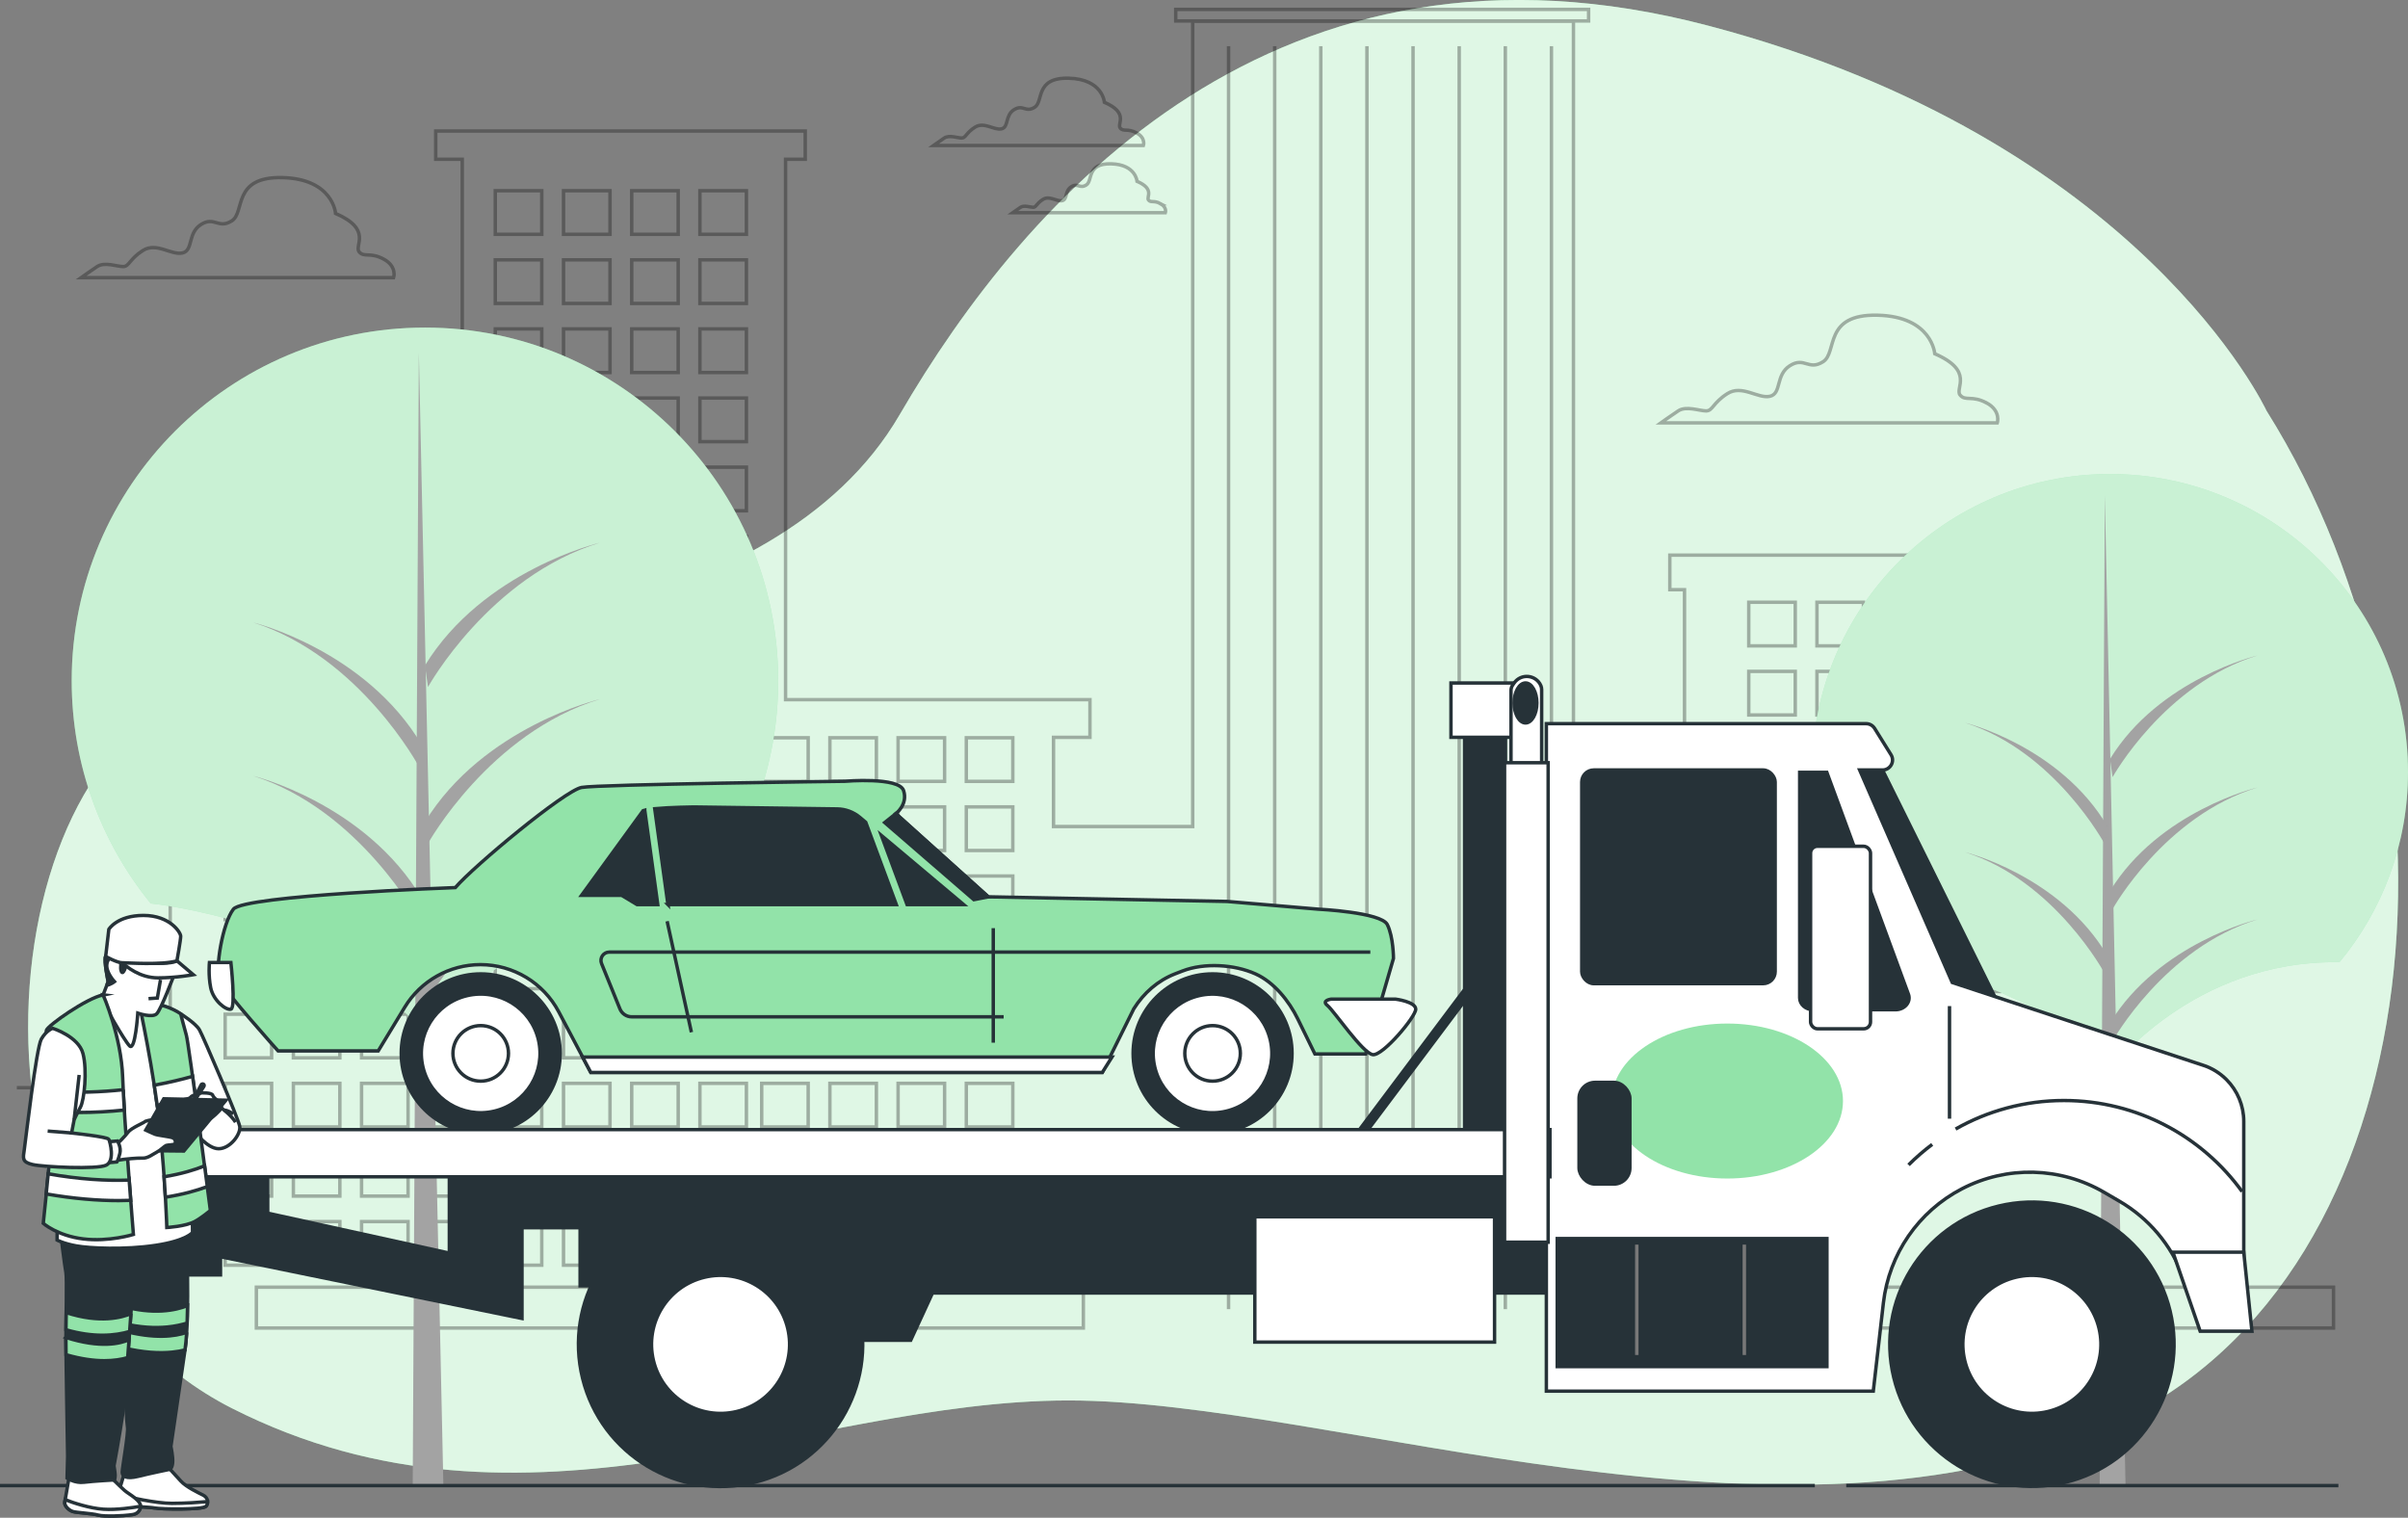 <?xml version="1.0" encoding="UTF-8"?><svg id="Calque_2" xmlns="http://www.w3.org/2000/svg" viewBox="0 0 702.3 442.65"><rect x="0" y="0" width="702.3" height="442.65" fill="#808080" stroke="none"/><defs><style>.cls-1,.cls-2,.cls-3,.cls-4,.cls-5,.cls-6,.cls-7{stroke-miterlimit:10;}.cls-1,.cls-3,.cls-4,.cls-5,.cls-7{stroke:#263238;}.cls-1,.cls-8,.cls-9{fill:#fff;}.cls-2{stroke:#000;}.cls-2,.cls-5,.cls-6,.cls-7{fill:none;}.cls-3{fill:#263238;}.cls-4,.cls-10{fill:#92e3a9;}.cls-8{opacity:.5;}.cls-9{opacity:.7;}.cls-11{opacity:.3;}.cls-5{stroke-linecap:round;stroke-width:3px;}.cls-6{stroke:#787878;}.cls-12{fill:#a3a3a3;}</style></defs><g id="Background_Simple"><path class="cls-10" d="m661.03,119.79s-36.66-79.04-162.66-112.26c-126-33.22-199.31,50.4-235.97,113.4-36.66,63-140.89,66.44-202.75,81.33-61.86,14.89-77.89,164.95,8.02,208.48,85.91,43.53,167.24-2.29,243.99-2.29s209.62,50.4,304.7,6.87c95.07-43.53,106.53-197.02,44.67-295.53Z"/><path class="cls-9" d="m661.03,119.79s-36.66-79.04-162.66-112.26c-126-33.22-199.31,50.4-235.97,113.4-36.66,63-140.89,66.44-202.75,81.33-61.86,14.89-77.89,164.95,8.02,208.48,85.91,43.53,167.24-2.29,243.99-2.29s209.62,50.4,304.7,6.87c95.07-43.53,106.53-197.02,44.67-295.53Z"/></g><g id="Clouds"><g class="cls-11"><path class="cls-2" d="m579.4,117.52c-4.27-2.33-6.2-.39-7.75-2.33-1.55-1.94,4.26-6.98-7.37-12.02,0,0-.78-10.86-16.67-11.24-15.9-.39-11.63,10.86-15.9,13.57-4.27,2.71-5.43-1.55-9.69,1.16-4.27,2.71-2.33,8.14-5.82,8.92-3.49.78-8.14-3.49-12.41-.78-4.26,2.71-4.26,5.04-6.2,5.04s-5.82-1.55-8.14,0c-2.33,1.55-5.04,3.49-5.04,3.49h98.1s1.16-3.49-3.1-5.82Z"/></g><g class="cls-11"><path class="cls-2" d="m338.48,59.4c-1.94-1.06-2.82-.18-3.52-1.06-.7-.88,1.94-3.17-3.34-5.46,0,0-.35-4.93-7.57-5.1-7.22-.18-5.28,4.93-7.22,6.16-1.94,1.23-2.46-.7-4.4.53-1.94,1.23-1.06,3.7-2.64,4.05-1.58.35-3.7-1.58-5.63-.35-1.94,1.23-1.94,2.29-2.82,2.29s-2.64-.7-3.7,0c-1.06.7-2.29,1.58-2.29,1.58h44.53s.53-1.58-1.41-2.64Z"/></g><g class="cls-11"><path class="cls-2" d="m111.92,75.58c-3.96-2.16-5.76-.36-7.2-2.16-1.44-1.8,3.96-6.48-6.85-11.17,0,0-.72-10.09-15.49-10.45-14.77-.36-10.81,10.09-14.77,12.61-3.96,2.52-5.04-1.44-9.01,1.08-3.96,2.52-2.16,7.57-5.4,8.29-3.24.72-7.57-3.24-11.53-.72-3.96,2.52-3.96,4.68-5.76,4.68s-5.4-1.44-7.57,0c-2.16,1.44-4.68,3.24-4.68,3.24h91.14s1.08-3.24-2.88-5.4Z"/></g><g class="cls-11"><path class="cls-2" d="m331.54,38.78c-2.66-1.45-3.87-.24-4.84-1.45-.97-1.21,2.66-4.36-4.6-7.5,0,0-.48-6.78-10.41-7.02-9.92-.24-7.26,6.78-9.92,8.47-2.66,1.69-3.39-.97-6.05.73-2.66,1.69-1.45,5.08-3.63,5.57-2.18.48-5.08-2.18-7.74-.48-2.66,1.69-2.66,3.15-3.87,3.15s-3.63-.97-5.08,0c-1.45.97-3.15,2.18-3.15,2.18h61.23s.73-2.18-1.94-3.63Z"/></g></g><g id="Buildings"><g class="cls-11"><rect class="cls-2" x="103.53" y="191.88" width="13.9" height="12.27"/><rect class="cls-2" x="88.5" y="199.3" width="5.64" height="4.84"/><polyline class="cls-2" points="659.65 269.35 606.95 269.35 606.95 171.99 610.47 171.99 610.47 161.91 487.01 161.91 487.01 171.99 491.29 171.99 491.29 316.78 458.9 316.78 458.9 6.14 347.86 6.14 347.86 241.06 307.26 241.06 307.26 215.05 317.89 215.05 317.89 204.06 229.11 204.06 229.11 46.45 234.85 46.45 234.85 38.21 127.08 38.21 127.08 46.45 134.81 46.45 134.81 204.33 49.64 204.33 49.64 317.23 4.91 317.23"/><rect class="cls-2" x="342.91" y="2.74" width="120.41" height="3.37"/><rect class="cls-2" x="144.45" y="55.62" width="13.56" height="12.72"/><rect class="cls-2" x="164.35" y="55.62" width="13.56" height="12.72"/><rect class="cls-2" x="184.24" y="55.62" width="13.56" height="12.72"/><rect class="cls-2" x="204.13" y="55.62" width="13.56" height="12.72"/><rect class="cls-2" x="144.45" y="75.78" width="13.56" height="12.72"/><rect class="cls-2" x="164.35" y="75.78" width="13.56" height="12.72"/><rect class="cls-2" x="184.24" y="75.78" width="13.56" height="12.72"/><rect class="cls-2" x="204.13" y="75.78" width="13.56" height="12.72"/><rect class="cls-2" x="144.45" y="95.93" width="13.56" height="12.72"/><rect class="cls-2" x="164.35" y="95.93" width="13.56" height="12.72"/><rect class="cls-2" x="184.24" y="95.93" width="13.56" height="12.72"/><rect class="cls-2" x="204.13" y="95.93" width="13.56" height="12.72"/><rect class="cls-2" x="144.45" y="116.09" width="13.56" height="12.72"/><rect class="cls-2" x="164.35" y="116.09" width="13.56" height="12.72"/><rect class="cls-2" x="184.24" y="116.09" width="13.56" height="12.72"/><rect class="cls-2" x="204.13" y="116.09" width="13.56" height="12.72"/><rect class="cls-2" x="144.45" y="136.25" width="13.56" height="12.72"/><rect class="cls-2" x="164.35" y="136.25" width="13.56" height="12.72"/><rect class="cls-2" x="184.24" y="136.25" width="13.56" height="12.72"/><rect class="cls-2" x="204.13" y="136.25" width="13.56" height="12.72"/><rect class="cls-2" x="144.45" y="156.41" width="13.56" height="12.72"/><rect class="cls-2" x="164.35" y="156.41" width="13.56" height="12.72"/><rect class="cls-2" x="184.24" y="156.41" width="13.56" height="12.72"/><rect class="cls-2" x="204.13" y="156.41" width="13.56" height="12.72"/><rect class="cls-2" x="144.45" y="176.57" width="13.56" height="12.72"/><rect class="cls-2" x="164.35" y="176.57" width="13.56" height="12.72"/><rect class="cls-2" x="184.24" y="176.57" width="13.56" height="12.72"/><rect class="cls-2" x="204.13" y="176.57" width="13.56" height="12.72"/><rect class="cls-2" x="144.45" y="196.73" width="13.56" height="12.72"/><rect class="cls-2" x="164.35" y="196.73" width="13.56" height="12.72"/><rect class="cls-2" x="184.24" y="196.73" width="13.56" height="12.72"/><rect class="cls-2" x="204.13" y="196.73" width="13.56" height="12.72"/><rect class="cls-2" x="144.45" y="215.17" width="13.56" height="12.72"/><rect class="cls-2" x="164.35" y="215.17" width="13.56" height="12.72"/><rect class="cls-2" x="184.24" y="215.17" width="13.56" height="12.72"/><rect class="cls-2" x="204.13" y="215.17" width="13.56" height="12.72"/><rect class="cls-2" x="144.45" y="235.33" width="13.56" height="12.72"/><rect class="cls-2" x="164.35" y="235.33" width="13.56" height="12.72"/><rect class="cls-2" x="184.24" y="235.33" width="13.56" height="12.72"/><rect class="cls-2" x="204.13" y="235.33" width="13.56" height="12.72"/><rect class="cls-2" x="144.45" y="255.49" width="13.56" height="12.72"/><rect class="cls-2" x="164.35" y="255.49" width="13.56" height="12.72"/><rect class="cls-2" x="184.24" y="255.49" width="13.56" height="12.72"/><rect class="cls-2" x="204.13" y="255.49" width="13.56" height="12.72"/><rect class="cls-2" x="144.45" y="275.64" width="13.56" height="12.72"/><rect class="cls-2" x="164.35" y="275.64" width="13.56" height="12.72"/><rect class="cls-2" x="184.24" y="275.64" width="13.56" height="12.72"/><rect class="cls-2" x="204.13" y="275.64" width="13.56" height="12.72"/><rect class="cls-2" x="144.45" y="295.8" width="13.56" height="12.72"/><rect class="cls-2" x="164.35" y="295.8" width="13.56" height="12.72"/><rect class="cls-2" x="184.24" y="295.8" width="13.56" height="12.72"/><rect class="cls-2" x="204.13" y="295.8" width="13.56" height="12.72"/><rect class="cls-2" x="144.45" y="315.96" width="13.56" height="12.72"/><rect class="cls-2" x="164.35" y="315.96" width="13.56" height="12.72"/><rect class="cls-2" x="184.24" y="315.96" width="13.56" height="12.72"/><rect class="cls-2" x="204.13" y="315.96" width="13.56" height="12.72"/><rect class="cls-2" x="144.45" y="336.12" width="13.56" height="12.72"/><rect class="cls-2" x="164.35" y="336.12" width="13.56" height="12.72"/><rect class="cls-2" x="184.24" y="336.12" width="13.56" height="12.72"/><rect class="cls-2" x="204.13" y="336.12" width="13.56" height="12.72"/><rect class="cls-2" x="144.45" y="356.28" width="13.56" height="12.72"/><rect class="cls-2" x="164.35" y="356.28" width="13.56" height="12.72"/><rect class="cls-2" x="184.24" y="356.28" width="13.56" height="12.72"/><rect class="cls-2" x="204.13" y="356.28" width="13.56" height="12.72"/><rect class="cls-2" x="222.15" y="215.17" width="13.56" height="12.72"/><rect class="cls-2" x="242.04" y="215.17" width="13.56" height="12.72"/><rect class="cls-2" x="261.93" y="215.17" width="13.56" height="12.72"/><rect class="cls-2" x="281.83" y="215.17" width="13.56" height="12.72"/><rect class="cls-2" x="222.15" y="235.33" width="13.56" height="12.72"/><rect class="cls-2" x="242.04" y="235.33" width="13.56" height="12.72"/><rect class="cls-2" x="261.93" y="235.33" width="13.56" height="12.72"/><rect class="cls-2" x="281.83" y="235.33" width="13.56" height="12.72"/><rect class="cls-2" x="222.15" y="255.49" width="13.56" height="12.72"/><rect class="cls-2" x="242.04" y="255.49" width="13.56" height="12.72"/><rect class="cls-2" x="261.93" y="255.49" width="13.56" height="12.72"/><rect class="cls-2" x="281.83" y="255.49" width="13.56" height="12.72"/><rect class="cls-2" x="222.15" y="275.64" width="13.56" height="12.72"/><rect class="cls-2" x="242.04" y="275.64" width="13.56" height="12.72"/><rect class="cls-2" x="261.93" y="275.64" width="13.56" height="12.72"/><rect class="cls-2" x="281.83" y="275.64" width="13.56" height="12.72"/><rect class="cls-2" x="222.15" y="295.8" width="13.56" height="12.72"/><rect class="cls-2" x="242.04" y="295.8" width="13.56" height="12.72"/><rect class="cls-2" x="261.93" y="295.8" width="13.56" height="12.72"/><rect class="cls-2" x="281.83" y="295.8" width="13.56" height="12.72"/><rect class="cls-2" x="222.15" y="315.96" width="13.56" height="12.72"/><rect class="cls-2" x="242.04" y="315.96" width="13.56" height="12.72"/><rect class="cls-2" x="261.93" y="315.96" width="13.56" height="12.72"/><rect class="cls-2" x="281.83" y="315.96" width="13.56" height="12.72"/><rect class="cls-2" x="222.15" y="336.12" width="13.56" height="12.72"/><rect class="cls-2" x="242.04" y="336.12" width="13.56" height="12.72"/><rect class="cls-2" x="261.93" y="336.12" width="13.56" height="12.72"/><rect class="cls-2" x="281.83" y="336.12" width="13.56" height="12.72"/><rect class="cls-2" x="222.15" y="356.28" width="13.56" height="12.72"/><rect class="cls-2" x="242.04" y="356.28" width="13.56" height="12.72"/><rect class="cls-2" x="261.93" y="356.28" width="13.56" height="12.72"/><rect class="cls-2" x="281.83" y="356.28" width="13.56" height="12.72"/><rect class="cls-2" x="65.66" y="215.17" width="13.56" height="12.72"/><rect class="cls-2" x="85.56" y="215.17" width="13.56" height="12.72"/><rect class="cls-2" x="105.45" y="215.17" width="13.56" height="12.72"/><rect class="cls-2" x="125.34" y="215.17" width="13.56" height="12.72"/><rect class="cls-2" x="65.66" y="235.33" width="13.56" height="12.72"/><rect class="cls-2" x="85.56" y="235.33" width="13.56" height="12.72"/><rect class="cls-2" x="105.45" y="235.33" width="13.56" height="12.72"/><rect class="cls-2" x="125.34" y="235.33" width="13.56" height="12.72"/><rect class="cls-2" x="65.66" y="255.49" width="13.56" height="12.72"/><rect class="cls-2" x="85.56" y="255.49" width="13.56" height="12.72"/><rect class="cls-2" x="105.45" y="255.49" width="13.56" height="12.72"/><rect class="cls-2" x="125.34" y="255.49" width="13.56" height="12.72"/><rect class="cls-2" x="65.66" y="275.64" width="13.56" height="12.72"/><rect class="cls-2" x="85.56" y="275.64" width="13.56" height="12.72"/><rect class="cls-2" x="105.45" y="275.64" width="13.56" height="12.72"/><rect class="cls-2" x="125.34" y="275.64" width="13.56" height="12.72"/><rect class="cls-2" x="65.66" y="295.8" width="13.56" height="12.72"/><rect class="cls-2" x="85.56" y="295.8" width="13.56" height="12.72"/><rect class="cls-2" x="105.45" y="295.8" width="13.56" height="12.72"/><rect class="cls-2" x="125.34" y="295.8" width="13.56" height="12.72"/><rect class="cls-2" x="65.66" y="315.96" width="13.56" height="12.72"/><rect class="cls-2" x="85.56" y="315.96" width="13.56" height="12.72"/><rect class="cls-2" x="105.45" y="315.96" width="13.56" height="12.72"/><rect class="cls-2" x="125.34" y="315.96" width="13.56" height="12.72"/><rect class="cls-2" x="65.66" y="336.12" width="13.56" height="12.72"/><rect class="cls-2" x="85.56" y="336.12" width="13.56" height="12.72"/><rect class="cls-2" x="105.45" y="336.12" width="13.56" height="12.72"/><rect class="cls-2" x="125.34" y="336.12" width="13.56" height="12.72"/><rect class="cls-2" x="65.66" y="356.28" width="13.56" height="12.72"/><rect class="cls-2" x="85.56" y="356.28" width="13.56" height="12.72"/><rect class="cls-2" x="105.45" y="356.28" width="13.56" height="12.72"/><rect class="cls-2" x="125.34" y="356.28" width="13.56" height="12.72"/><rect class="cls-2" x="510.03" y="175.65" width="13.56" height="12.72"/><rect class="cls-2" x="529.92" y="175.65" width="13.56" height="12.72"/><rect class="cls-2" x="549.81" y="175.65" width="13.56" height="12.72"/><rect class="cls-2" x="569.7" y="175.65" width="13.56" height="12.72"/><rect class="cls-2" x="510.03" y="195.81" width="13.56" height="12.72"/><rect class="cls-2" x="529.92" y="195.81" width="13.56" height="12.72"/><rect class="cls-2" x="549.81" y="195.81" width="13.56" height="12.72"/><rect class="cls-2" x="569.7" y="195.81" width="13.56" height="12.72"/><rect class="cls-2" x="510.03" y="215.97" width="13.56" height="12.72"/><rect class="cls-2" x="529.92" y="215.97" width="13.56" height="12.72"/><rect class="cls-2" x="549.81" y="215.97" width="13.56" height="12.72"/><rect class="cls-2" x="569.7" y="215.97" width="13.56" height="12.72"/><rect class="cls-2" x="510.03" y="236.13" width="13.56" height="12.72"/><rect class="cls-2" x="529.92" y="236.13" width="13.56" height="12.72"/><rect class="cls-2" x="549.81" y="236.13" width="13.56" height="12.72"/><rect class="cls-2" x="569.7" y="236.13" width="13.56" height="12.72"/><rect class="cls-2" x="510.03" y="256.29" width="13.56" height="12.72"/><rect class="cls-2" x="529.92" y="256.29" width="13.56" height="12.72"/><rect class="cls-2" x="549.81" y="256.29" width="13.56" height="12.72"/><rect class="cls-2" x="569.7" y="256.29" width="13.56" height="12.72"/><rect class="cls-2" x="510.03" y="276.45" width="13.56" height="12.72"/><rect class="cls-2" x="529.92" y="276.45" width="13.56" height="12.72"/><rect class="cls-2" x="549.81" y="276.45" width="13.56" height="12.72"/><rect class="cls-2" x="569.7" y="276.45" width="13.56" height="12.72"/><rect class="cls-2" x="510.03" y="296.61" width="13.56" height="12.72"/><rect class="cls-2" x="529.92" y="296.61" width="13.56" height="12.72"/><rect class="cls-2" x="549.81" y="296.61" width="13.56" height="12.72"/><rect class="cls-2" x="569.7" y="296.61" width="13.56" height="12.72"/><rect class="cls-2" x="510.03" y="316.77" width="13.56" height="12.72"/><rect class="cls-2" x="529.92" y="316.77" width="13.56" height="12.72"/><rect class="cls-2" x="549.81" y="316.77" width="13.56" height="12.72"/><rect class="cls-2" x="569.7" y="316.77" width="13.56" height="12.72"/><line class="cls-2" x1="358.31" y1="13.47" x2="358.31" y2="381.82"/><line class="cls-2" x1="371.77" y1="13.47" x2="371.77" y2="381.82"/><line class="cls-2" x1="385.22" y1="13.47" x2="385.22" y2="381.82"/><line class="cls-2" x1="398.67" y1="13.47" x2="398.67" y2="381.82"/><line class="cls-2" x1="412.12" y1="13.47" x2="412.12" y2="381.82"/><line class="cls-2" x1="425.58" y1="13.47" x2="425.58" y2="381.82"/><line class="cls-2" x1="439.03" y1="13.47" x2="439.03" y2="381.82"/><line class="cls-2" x1="452.48" y1="13.47" x2="452.48" y2="381.82"/><rect class="cls-2" x="74.77" y="375.41" width="241.19" height="11.91"/><rect class="cls-2" x="463.99" y="375.41" width="216.58" height="11.91"/></g></g><g id="Trees"><path class="cls-10" d="m44.04,263.51s53.01,5.24,79.87,38.1c0,0,28.38-38.07,79.36-37.29,14.79-17.83,23.69-40.73,23.7-65.71.02-56.9-46.09-103.05-102.99-103.07-56.9-.02-103.05,46.09-103.07,102.99,0,24.67,8.66,47.31,23.11,65.05l.02-.09Z"/><path class="cls-8" d="m44.04,263.51s53.01,5.24,79.87,38.1c0,0,28.38-38.07,79.36-37.29,14.79-17.83,23.69-40.73,23.7-65.71.02-56.9-46.09-103.05-102.99-103.07-56.9-.02-103.05,46.09-103.07,102.99,0,24.67,8.66,47.31,23.11,65.05l.02-.09Z"/><polygon class="cls-12" points="122.16 102.82 120.37 433.18 129.31 433.18 122.16 102.82"/><path class="cls-12" d="m124.84,291.6s17.89-32.21,50.1-42.05c0,0-34,8.05-51,35.79l.89,6.26Z"/><path class="cls-12" d="m124.84,200.34s17.89-32.21,50.1-42.05c0,0-34,8.05-51,35.79l.89,6.26Z"/><path class="cls-12" d="m124.84,245.97s17.89-32.21,50.1-42.05c0,0-34,8.05-51,35.79l.89,6.26Z"/><path class="cls-12" d="m122.19,223.6s-17.27-32.21-48.34-42.05c0,0,32.8,8.05,49.21,35.79l-.86,6.26Z"/><path class="cls-12" d="m122.19,268.34s-17.27-32.21-48.34-42.05c0,0,32.8,8.05,49.21,35.79l-.86,6.26Z"/><path class="cls-10" d="m547.98,279.94s44.72,4.42,67.38,32.14c0,0,23.94-32.11,66.95-31.45,12.48-15.04,19.99-34.36,19.99-55.43.02-48-38.88-86.93-86.89-86.95-48-.02-86.93,38.88-86.95,86.88,0,20.81,7.3,39.91,19.49,54.88v-.07Z"/><path class="cls-8" d="m547.98,279.94s44.72,4.42,67.38,32.14c0,0,23.94-32.11,66.95-31.45,12.48-15.04,19.99-34.36,19.99-55.43.02-48-38.88-86.93-86.89-86.95-48-.02-86.93,38.88-86.95,86.88,0,20.81,7.3,39.91,19.49,54.88v-.07Z"/><polygon class="cls-12" points="613.88 144.38 612.37 433.18 619.92 433.18 613.88 144.38"/><path class="cls-12" d="m616.14,303.63s15.09-27.17,42.27-35.47c0,0-28.68,6.79-43.02,30.19l.75,5.28Z"/><path class="cls-12" d="m616.14,226.65s15.09-27.17,42.27-35.47c0,0-28.68,6.79-43.02,30.19l.75,5.28Z"/><path class="cls-12" d="m616.14,265.14s15.09-27.17,42.27-35.47c0,0-28.68,6.79-43.02,30.19l.75,5.28Z"/><path class="cls-12" d="m613.9,246.27s-14.57-27.17-40.78-35.47c0,0,27.67,6.79,41.51,30.19l-.73,5.28Z"/><path class="cls-12" d="m613.9,284.01s-14.57-27.17-40.78-35.47c0,0,27.67,6.79,41.51,30.19l-.73,5.28Z"/></g><g id="Car"><path class="cls-4" d="m132.77,258.87s-61.56,2.25-64.7,6.29c-3.15,4.04-5.39,17.52-4.04,20.67,1.35,3.15,17.07,20.67,17.07,20.67h29.21l7.73-12.73c4.68-7.72,13.06-12.43,22.08-12.43h0c9.58,0,18.37,5.3,22.84,13.76l9.35,17.69h149.17l9.2-18.58c2.9-4.61,7.02-8.25,12.1-10.21l2.1-.81c6.31-2.44,15.12-1.93,21.28.85h0c5.39,2.42,9.76,7.84,12.35,13.15l4.98,10.2h14.83l8.09-27.86s0-6.29-1.8-9.88c-1.8-3.59-20.22-4.49-20.22-4.49l-26.51-2.25-69.64-1.35-26.96-24.26s3.59-2.7,2.25-6.74c-1.35-4.04-17.07-2.7-17.07-2.7,0,0-71.89.9-76.83,1.8s-31.45,22.92-36.84,29.21Z"/><path class="cls-7" d="m292.72,296.56h-108.48c-1.51,0-2.87-.92-3.44-2.32l-5.35-13.21c-.65-1.6.53-3.35,2.26-3.35h221.95"/><polygon class="cls-3" points="281.04 263.82 257.07 243.67 264.55 263.82 281.04 263.82"/><path class="cls-3" d="m194.81,263.82h66.6l-8.91-23.99-1.72-1.45c-1.85-1.55-4.18-2.42-6.59-2.45l-41.87-.57s-6.9.08-11.37.5l3.86,27.96Z"/><path class="cls-3" d="m188.04,236.27c-.17.04-.33.09-.45.14l-17.97,24.71h11.68l4.49,2.7h6.05l-3.8-27.54Z"/><polygon class="cls-3" points="261.27 237.31 258.03 239.9 284.03 262.39 288.23 261.57 261.27 237.31"/><circle class="cls-3" cx="140.2" cy="307.22" r="23.18"/><circle class="cls-1" cx="140.2" cy="307.22" r="17.3" transform="translate(-66.83 40.43) rotate(-13.28)"/><circle class="cls-1" cx="140.2" cy="307.22" r="8.1"/><circle class="cls-3" cx="353.65" cy="307.22" r="23.18"/><circle class="cls-1" cx="353.65" cy="307.22" r="17.3" transform="translate(-60.75 88.75) rotate(-13.18)"/><circle class="cls-1" cx="353.65" cy="307.22" r="8.1"/><path class="cls-1" d="m407.01,291.4h-18.77s-2.94.37-1.1,1.84c1.84,1.47,10.3,13.98,13.25,14.35,2.94.37,12.51-11.04,12.51-13.25s-5.89-2.94-5.89-2.94Z"/><path class="cls-1" d="m67.34,280.72h-6.26s-.37,3.68.37,7.36c.74,3.68,4.42,6.62,5.89,6.26,1.47-.37,0-13.62,0-13.62Z"/><polygon class="cls-1" points="172.31 312.79 321.48 312.79 324.31 308.3 169.93 308.3 172.31 312.79"/><line class="cls-7" x1="289.69" y1="270.7" x2="289.69" y2="304.1"/><line class="cls-7" x1="194.57" y1="268.68" x2="201.65" y2="301.06"/></g><g id="Towing"><line class="cls-5" x1="431.92" y1="283.9" x2="393.78" y2="334.75"/><rect class="cls-1" x="423.18" y="199.2" width="21.74" height="15.84"/><rect class="cls-3" x="427.15" y="215.83" width="11.92" height="116.8"/><polygon class="cls-3" points="152.24 335.81 151.48 341.1 131.05 341.1 131.05 365.47 78.08 353.82 78.08 340.05 49.48 340.05 48.42 343.22 48.42 357 36.76 357 36.76 371.83 64.31 371.83 64.31 366.53 152.24 384.54 152.24 358.06 169.19 358.06 169.19 375.01 244.41 375.01 244.41 390.9 265.6 390.9 271.95 377.12 312.21 377.12 456.29 377.12 456.29 335.81 152.24 335.81"/><polygon class="cls-3" points="549.04 224.57 582.89 292.9 561.43 292.9 534.42 222.19 547.93 221.39 549.04 224.57"/><path class="cls-1" d="m642.56,310.69l-73.18-24.14-27.01-61.98h6.68c2.28,0,3.68-2.51,2.47-4.45l-4.79-7.69c-.53-.85-1.47-1.37-2.47-1.37h-93.26v194.67h95.35l2.95-25.75c1.63-14.2,10.21-26.67,22.9-33.26h0c13.09-6.8,28.74-6.41,41.48,1.02l4.46,2.6c8.55,4.99,15.12,12.77,18.59,22.04l4.16,11.09h13.51v-56.42c0-4.57-1.82-8.96-5.05-12.19h0c-1.9-1.9-4.23-3.34-6.79-4.18Z"/><ellipse class="cls-10" cx="503.78" cy="321.12" rx="33.73" ry="22.6"/><rect class="cls-3" x="461.32" y="224.57" width="56.41" height="62.31" rx="3.5" ry="3.5"/><path class="cls-3" d="m524.88,225.26v65.78c0,1.9,1.77,3.45,3.96,3.45h23.99c2.68,0,4.59-2.27,3.77-4.5l-23.8-64.73h-7.91Z"/><polygon class="cls-1" points="654.4 365.21 633.74 365.21 641.68 388.25 656.78 388.25 654.4 365.21"/><circle class="cls-3" cx="592.6" cy="392.09" r="41.45" transform="translate(-75.27 149.48) rotate(-13.53)"/><circle class="cls-1" cx="592.6" cy="392.09" r="20.13" transform="translate(-74.73 148.01) rotate(-13.4)"/><circle class="cls-3" cx="210.15" cy="392.09" r="41.45" transform="translate(-87.97 61.91) rotate(-13.89)"/><circle class="cls-1" cx="210.15" cy="392.09" r="20.13" transform="translate(-85.14 59.38) rotate(-13.4)"/><rect class="cls-3" x="454.17" y="361.23" width="78.66" height="37.34"/><line class="cls-6" x1="477.38" y1="363" x2="477.38" y2="395.19"/><line class="cls-6" x1="508.74" y1="363" x2="508.74" y2="395.19"/><rect class="cls-1" x="528.06" y="246.82" width="17.48" height="53.23" rx="2" ry="2"/><polygon class="cls-1" points="25.11 343.22 452.05 343.22 452.05 329.45 9.22 329.45 25.11 343.22"/><path class="cls-7" d="m563.53,333.77c-2.44,1.83-4.74,3.83-6.9,5.98"/><path class="cls-7" d="m653.91,347.52c-11.64-16.08-30.58-26.55-51.95-26.55-11.49,0-22.28,3.03-31.61,8.32"/><rect class="cls-1" x="365.97" y="354.88" width="69.92" height="36.55"/><path class="cls-1" d="m449.39,199.94h0c-1.43-3.19-5.78-3.6-7.79-.74l-.4.57c-.33.47-.51,1.03-.51,1.6v123.07h8.94v-123.35c0-.39-.08-.78-.24-1.14Z"/><rect class="cls-1" x="438.81" y="222.45" width="12.71" height="139.84"/><path class="cls-3" d="m448.24,205.02c0,3.22-1.49,5.83-3.32,5.83s-3.32-2.61-3.32-5.83,1.49-5.83,3.32-5.83,3.32,2.61,3.32,5.83Z"/><line class="cls-7" x1="568.58" y1="293.43" x2="568.58" y2="326.27"/><rect class="cls-3" x="460.53" y="315.68" width="14.83" height="29.66" rx="4.67" ry="4.67"/></g><g id="Floor"><line class="cls-7" x1="538.46" y1="433.28" x2="682" y2="433.28"/><line class="cls-7" y1="433.28" x2="529.3" y2="433.28"/></g><g id="Character"><path class="cls-1" d="m52.7,295.68s4.39,2.78,5.46,4.65c1.07,1.87,11.35,25.89,11.75,28.16.4,2.27-2.8,6.54-6.14,6.54s-7.07-5.07-7.07-5.07l-6.54-33.9s.3-.89,2.55-.38Z"/><path class="cls-1" d="m64.56,323.15s2.8,2,4.14,4.14"/><path class="cls-1" d="m68.03,324.89s-1.87-1.33-2.8-1.07"/><path class="cls-1" d="m48.98,427.86s2.22,2.39,3.76,4.1,5.13,3.42,6.5,4.1,1.71,2.22.85,3.25c-.85,1.03-13.17.85-14.88.51-1.71-.34-8.72-.51-9.58-.86-.86-.34-1.37-2.57-1.03-3.76.34-1.2,2.22-7.35,2.22-7.35h12.14Z"/><path class="cls-1" d="m45.21,439.83c-1.71-.34-8.72-.51-9.58-.85-.7-.28-1.18-1.84-1.13-3.05,3.22.79,11.02,2.53,15.66,2.53,3.86,0,8.01-.3,10.38-.5.02.48-.12.96-.46,1.36-.85,1.03-13.17.86-14.88.51Z"/><path class="cls-3" d="m54.28,358.09s1.2,25.31-.34,35.74-4.1,28.04-4.1,28.04c0,0,.68,3.08.51,4.79-.17,1.71-.86,1.88-.86,1.88,0,0-5.81,1.2-9.23,2.05-3.42.85-4.62,0-4.62-1.2s1.88-11.63,1.54-13.17-1.54-28.39-1.54-30.61-2.39-25.48-2.39-25.48l21.03-2.05Z"/><path class="cls-4" d="m54.44,388.58c-.12,1.93-.28,3.68-.49,5.15-1.12.27-2.37.5-3.78.64-3.69.36-8.4.14-14.26-1.28-.08-1.96-.15-3.7-.2-5.01,9.39,2.51,15.35,1.68,18.73.51Z"/><path class="cls-4" d="m35.28,380.86c9.5,2.69,15.98,1.29,19.42-.08-.02,1.75-.06,3.47-.13,5.11-1.6.49-3.51.92-5.75,1.14-3.59.35-8,.17-13.18-1.1,0-.13,0-.23,0-.31,0-.54-.14-2.35-.36-4.76Z"/><path class="cls-1" d="m30.68,429.22s4.27,4.27,5.64,5.47c1.37,1.2,5.3,3.08,4.62,5.13-.68,2.05-2.39,1.88-3.42,2.05s-7.01.51-8.89,0c-1.88-.51-6.16-.68-7.35-1.03s-2.57-1.71-2.39-2.74,1.37-7.87,1.37-7.87l10.43-1.03Z"/><path class="cls-1" d="m41.01,439.32c0,.17-.01.34-.07.51-.68,2.05-2.39,1.88-3.42,2.05s-7.01.51-8.89,0c-1.88-.51-6.16-.68-7.35-1.03s-2.57-1.71-2.39-2.74c.02-.14.07-.4.12-.72,2.36.92,7.05,2.49,11.16,2.78,3.83.26,8.79-.49,10.84-.85Z"/><path class="cls-3" d="m42.65,367.49l-3.76,5.3s-2.22,33.52-3.08,39.5c-.86,5.99-2.57,15.22-2.57,15.22,0,0,.34,2.05.34,2.74s-.17,1.37-.17,1.37c0,0-6.16.34-8.89.68-2.74.34-4.96-1.2-4.96-1.2,0,0,.17-5.81.17-6.33s-.51-29.24-.51-34.37.34-17.61,0-19.32c-.34-1.71-1.54-11.46-1.54-11.46l24.97,1.03"/><path class="cls-1" d="m29.31,291.91l19.49,3.76s3.93,26.51,5.64,36.25c1.71,9.75,1.71,27.53,1.71,27.53,0,0-1.71,2.39-10.77,3.76-9.06,1.37-19.32.85-23.09.17s-5.64-1.71-5.64-1.71c0,0,.34-38.82.34-42.07s2.39-21.2,4.28-22.74c1.88-1.54,7.35-4.62,7.35-4.62l.68-.34Z"/><path class="cls-4" d="m40.56,292.55s4.41,20.23,6.07,36.41c1.65,16.18,2.02,29.05,2.02,29.05,0,0,5.41-.29,8.17-1.76,1.85-.99,4.54-3.2,4.54-3.2,0,0-6.27-48.55-7.01-51.12s-1.65-6.25-1.65-6.25c0,0-4.96-3.68-12.14-3.13Z"/><path class="cls-1" d="m56.17,313.93c.26,1.86.53,3.85.81,5.91-2.97.83-6.72,1.75-11.13,2.54-.26-1.96-.55-3.93-.85-5.88,4.51-.82,8.3-1.76,11.17-2.58Z"/><path class="cls-1" d="m48.24,349.16c-.1-1.78-.23-3.78-.38-5.95,5.12-.84,9.03-2.06,11.81-3.17.29,2.21.56,4.26.79,6.04-3.11,1.15-7.16,2.3-12.21,3.09Z"/><path class="cls-1" d="m50.86,284.09s-3.86,10.3-5.15,11.58-5.52-.18-5.52-.18c0,0-.74,11.22-2.39,9.56s-7.54-12.32-7.54-12.32l-.18-2.57,1.47-3.86s-1.29-6.07-.74-7.36c.55-1.29,2.57-2.39,2.57-2.39,0,0,11.22,1.65,13.79,1.47s3.31-.37,3.31-.37l.37,6.44Z"/><path class="cls-3" d="m31.16,287.32l.39-1.02s-1.29-6.07-.74-7.36c.26-.61.85-1.17,1.39-1.6,1.6.25,4.12,1.05,4.12,1.05l.55,2.94s-.92,3.31-1.47,2.02c-.55-1.29.37-2.57-.74-3.49s-3.13-1.1-3.49,1.29c-.37,2.39,2.21,5.15,2.21,5.15,0,0-1.12.9-2.23,1.02Z"/><path class="cls-1" d="m51.6,280.23l4.78,4.05s-4.96.92-10.3.92-9.19-3.31-10.48-4.41,12.5,1.29,16-.55Z"/><path class="cls-1" d="m51.6,280.23s1.1-6.07,1.1-7.17-3.13-6.07-10.85-6.07-10.11,4.05-10.11,4.05l-.92,7.91s3.31,1.84,4.78,1.84,11.58.74,16-.55Z"/><polyline class="cls-1" points="46.81 285.75 45.89 291.08 43.32 291.26"/><path class="cls-4" d="m30.08,290.16s5.33,12.14,5.7,24.09,3.13,45.79,3.13,45.79c0,0-7.11,2.21-14.65,1.29-7.54-.92-11.64-4.54-11.64-4.54,0,0,1.29-12.01,2.21-23.05.92-11.03-1.84-31.81-1.29-33.28s11.77-9.38,16.55-10.3Z"/><path class="cls-1" d="m37.67,344.18c.16,2.09.31,4.09.45,5.91-1.13.04-2.29.07-3.5.07-6.13,0-13.16-.56-21.14-1.94.18-1.8.37-3.79.57-5.87,9.2,1.62,17.04,2.06,23.62,1.83Z"/><path class="cls-1" d="m35.93,317.82c.09,1.78.2,3.78.33,5.93-4.18.44-8.7.71-13.53.71-2.52,0-5.12-.08-7.79-.24-.07-1.95-.17-3.95-.29-5.92,7.77.5,14.96.2,21.29-.48Z"/><path class="cls-1" d="m58.69,318.75s3.07-.13,3.34.67c.27.8,1.47,1.6,1.47,1.6,0,0,1.2,1.6,1.07,2.14-.13.53-3.07,3.34-4,3.47-.93.13-6.27-2-6.41-2.8s1.2-3.6,1.6-4c.4-.4,2.94-1.07,2.94-1.07Z"/><path class="cls-1" d="m59.15,316.12c.34.04.52.43.33.72l-2.39,3.64h-.53l2.12-4.11c.09-.17.28-.27.47-.25h0Z"/><polygon class="cls-3" points="42.52 329.6 47.75 320.48 65.9 320.88 53.62 335.7 39.07 335.56 42.52 329.6"/><path class="cls-1" d="m34.18,333.64s2.32-2.24,3.18-3.44c.86-1.2,4.64-2.75,4.81-3.01.17-.26,2.06-.6,2.06-.6l-1.72,3.01s1.81.86,2.67,1.2c.86.34,4.3.69,5.16,1.03.86.34.95,1.29.69,1.72-.26.43-2.15.34-2.58.52-.43.17-1.72,1.46-2.75,1.98-1.03.52-2.58,1.81-4.13,1.72-1.55-.09-5.33.34-5.33.34l-2.32.34.26-4.81Z"/><path class="cls-1" d="m31.09,333.04l3.18-.26s1.12,1.81.69,3.61-.86,2.49-.86,2.49l-3.01.26v-6.1Z"/><path class="cls-1" d="m15.37,299.91s7.54,2.39,8.83,7.36.37,13.61-.74,15.63c-1.1,2.02-1.84,3.68-1.84,3.68l-.74,3.86s10.48,1.1,10.85,1.84c.37.74,1.84,6.25-.74,7.54s-18.39.55-21.51-.18c-3.13-.74-2.76-1.84-2.39-4.41.37-2.57,3.49-29.61,4.96-32.18s3.31-3.13,3.31-3.13Z"/><line class="cls-1" x1="21.62" y1="326.57" x2="23.09" y2="313.51"/><line class="cls-1" x1="20.89" y1="330.43" x2="13.9" y2="329.88"/><path class="cls-4" d="m19.22,390.07c10.12,3.26,15.95,1.76,18.41.66-.13,1.74-.26,3.5-.39,5.23-1.76.51-4.01.9-6.8.9-3.07,0-6.78-.47-11.18-1.75-.03-2.12-.04-3.78-.04-4.7,0-.11,0-.23,0-.34Z"/><path class="cls-4" d="m38.18,383.12c-.11,1.64-.24,3.4-.37,5.21-1.99.59-4.67,1.1-7.98,1.1-3.02,0-6.57-.43-10.59-1.6.02-1.51.04-3.24.07-5.01,9.88,3.25,16.38,1.37,18.87.31Z"/></g></svg>
